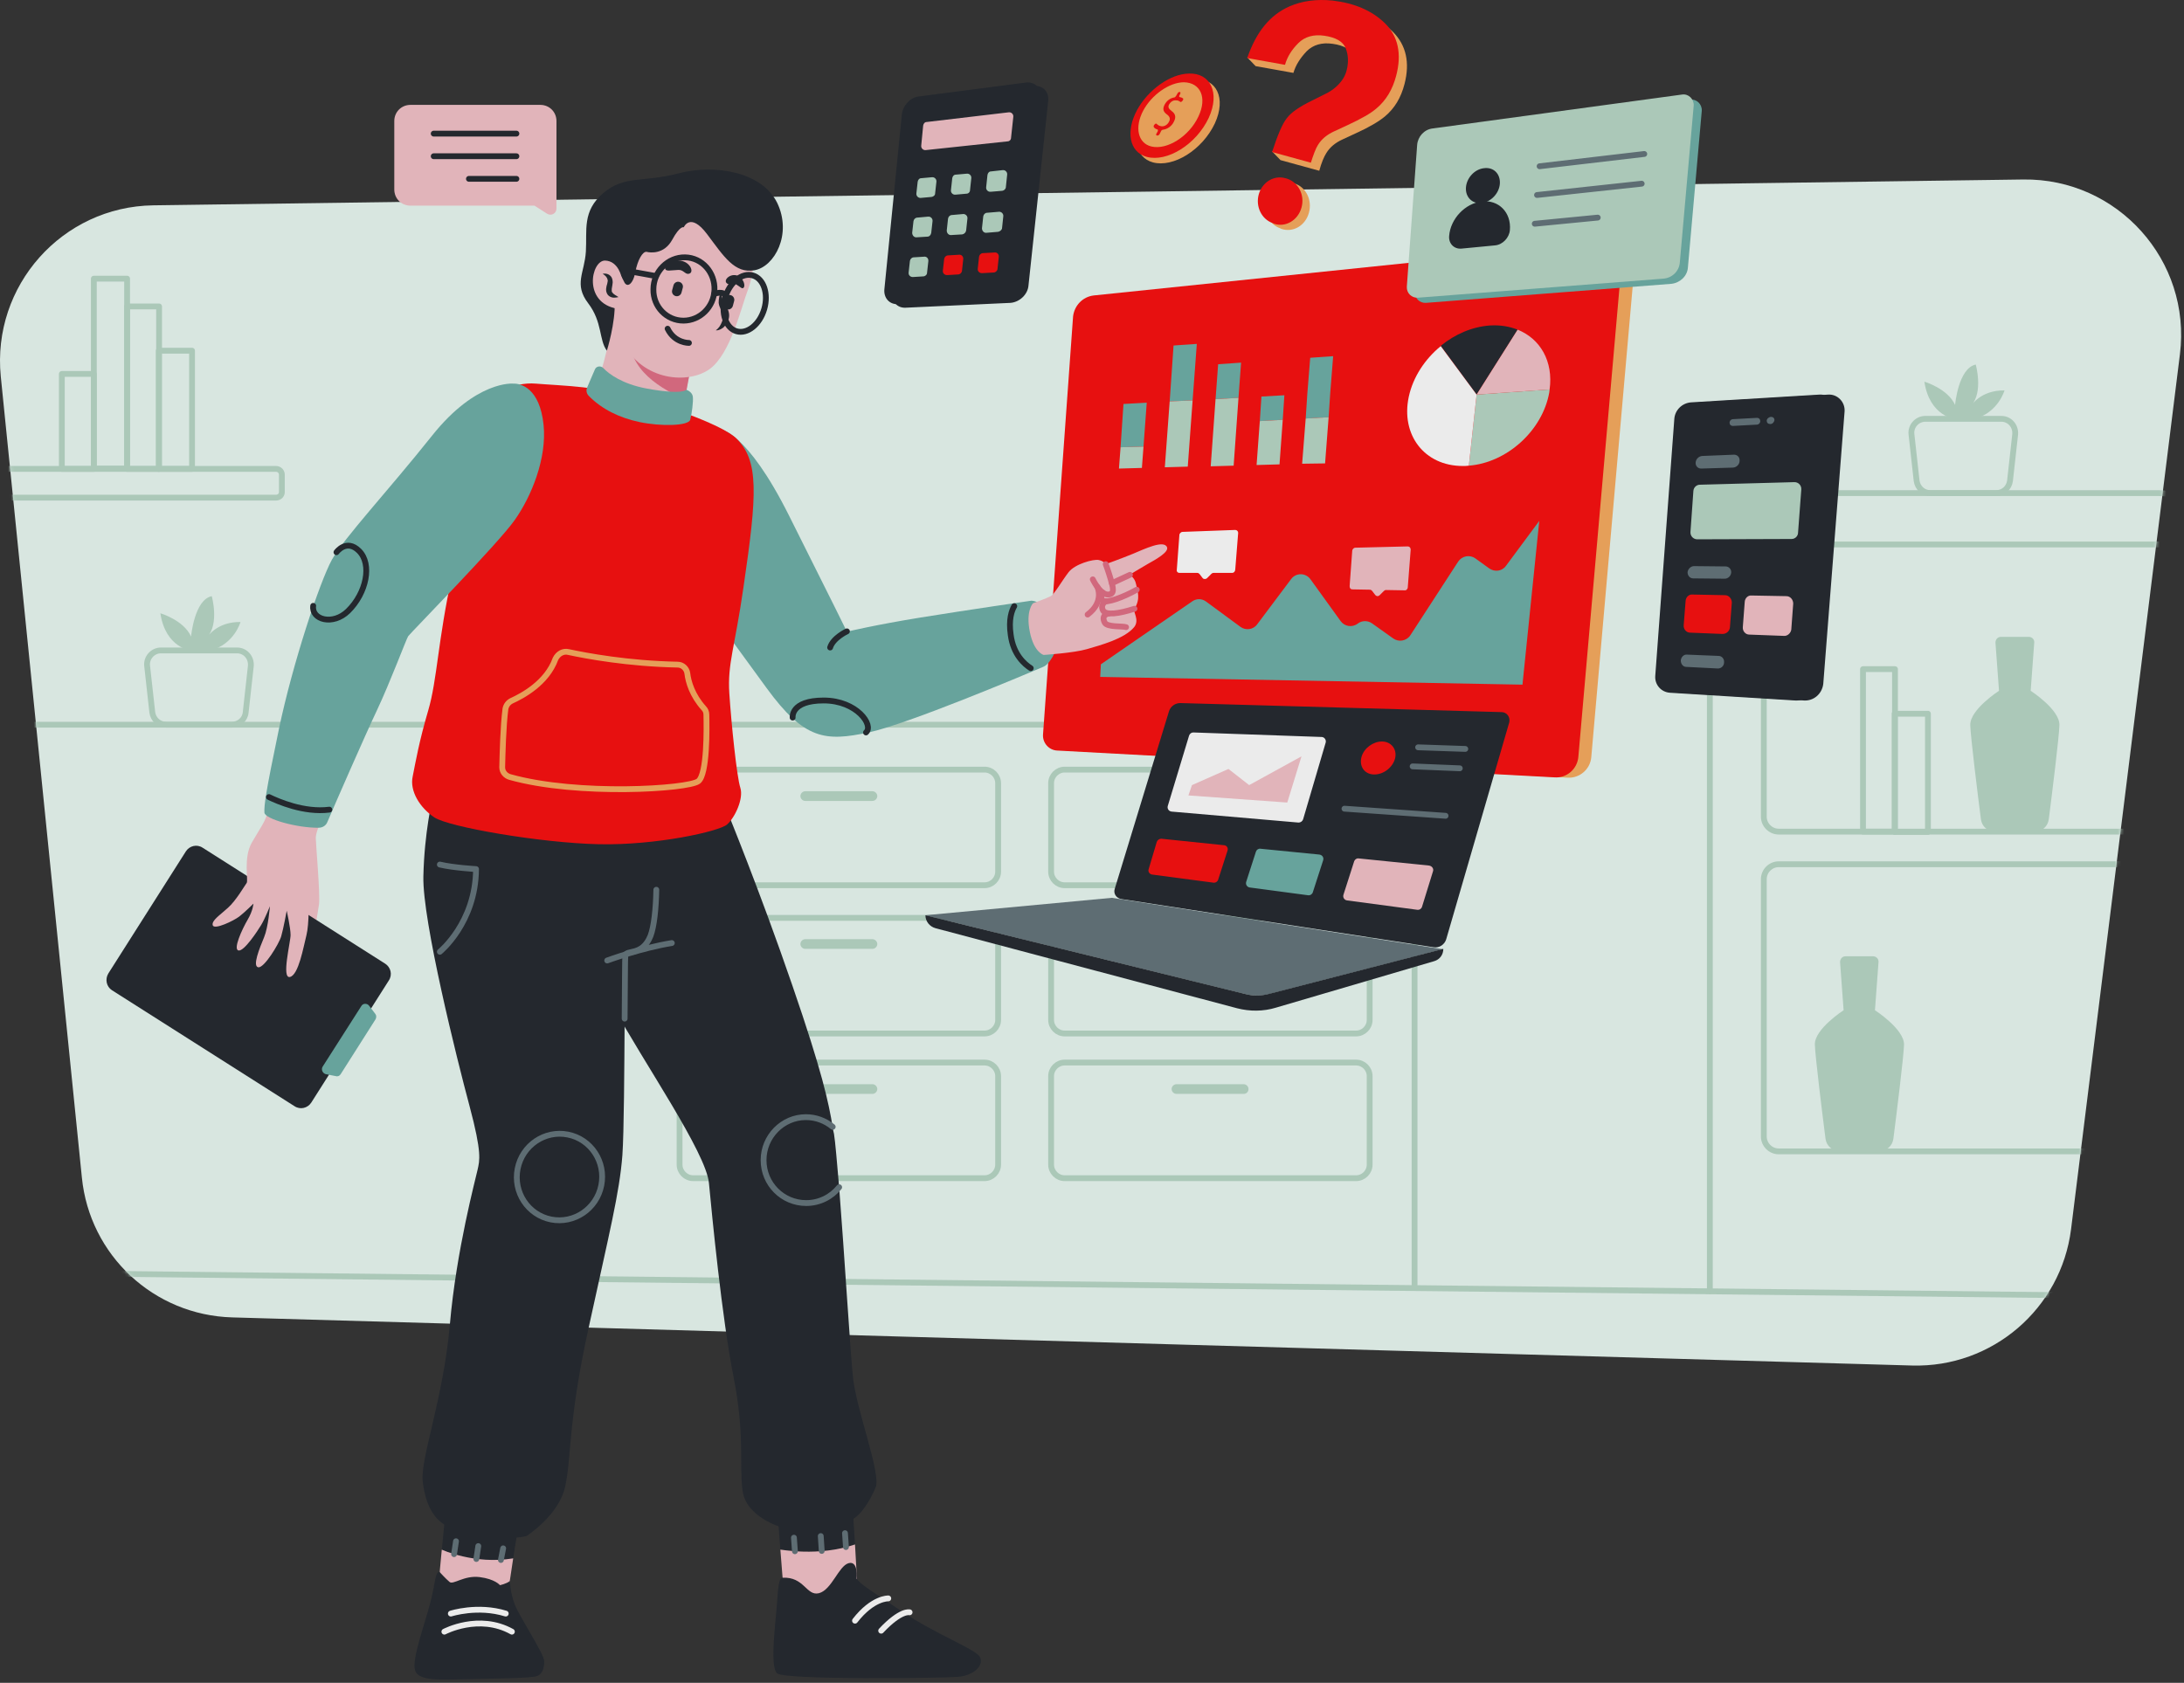 <svg width="676" height="521" viewBox="0 0 676 521" fill="none" xmlns="http://www.w3.org/2000/svg">
<rect x="0" y="0" width="676" height="521" fill="#333333" stroke="none"/>
<g opacity="0.9">
<path d="M591.842 422.77L71.843 407.87C47.642 407.17 27.742 388.67 25.343 364.57L0.242 116.57C-2.558 88.471 19.242 63.971 47.443 63.571L626.242 55.571C655.443 55.17 678.342 80.671 674.742 109.67L641.042 380.57C637.943 405.17 616.642 423.47 591.842 422.77Z" fill="#EAF9F3"/>
<mask id="mask0_301_4104" style="mask-type:alpha" maskUnits="userSpaceOnUse" x="0" y="55" width="676" height="368">
<path d="M591.842 422.77L71.843 407.87C47.642 407.17 27.742 388.67 25.343 364.57L0.242 116.57C-2.558 88.471 19.242 63.971 47.443 63.571L626.242 55.571C655.443 55.17 678.342 80.671 674.742 109.67L641.042 380.57C637.943 405.17 616.642 423.47 591.842 422.77Z" fill="#EAF9F3"/>
</mask>
<g mask="url(#mask0_301_4104)">
<path d="M436.143 434.57L437.943 475.07C437.943 483.37 431.243 490.07 422.943 490.07H7.343C-0.957 490.07 -7.657 483.37 -7.657 475.07V239.37C-7.657 231.07 -0.957 224.37 7.343 224.37H422.843C431.143 224.37 437.843 231.07 437.843 239.37V398.77" stroke="#B8D8C7" stroke-width="1.8" stroke-miterlimit="10" stroke-linecap="round" stroke-linejoin="round"/>
<path d="M529.243 399.77V167.67C529.243 159.37 535.943 152.67 544.243 152.67H668.243C676.543 152.67 683.243 159.37 683.243 167.67V511.97C683.243 520.27 676.543 526.97 668.243 526.97H544.243C535.943 526.97 529.243 520.27 529.243 511.97V437.07" stroke="#B8D8C7" stroke-width="1.8" stroke-miterlimit="10" stroke-linecap="round" stroke-linejoin="round"/>
<path d="M85.442 154.07H-4.458V145.17H85.442C86.442 145.17 87.243 145.97 87.243 146.97V152.17C87.343 153.17 86.543 154.07 85.442 154.07Z" stroke="#B8D8C7" stroke-width="1.8" stroke-miterlimit="10" stroke-linecap="round" stroke-linejoin="round"/>
<path d="M71.743 224.37H51.443C49.242 224.37 47.443 222.77 47.142 220.57L45.542 206.17C45.242 203.67 47.242 201.37 49.843 201.37H73.343C75.942 201.37 77.843 203.57 77.642 206.17L76.043 220.57C75.843 222.77 73.942 224.37 71.743 224.37Z" stroke="#B8D8C7" stroke-width="1.8" stroke-miterlimit="10" stroke-linecap="round" stroke-linejoin="round"/>
<path d="M59.243 201.47C59.243 201.47 51.243 200.67 49.643 189.87C49.643 189.87 56.843 191.97 59.143 197.07C59.143 197.07 60.143 185.67 65.543 184.57C65.543 184.57 67.943 193.07 64.143 197.27C64.143 197.27 67.043 192.47 74.443 192.57C74.443 192.57 72.543 199.37 65.243 201.37" fill="#B8D8C7"/>
<path d="M617.843 152.67H597.543C595.343 152.67 593.543 151.07 593.243 148.87L591.643 134.47C591.343 131.97 593.343 129.67 595.943 129.67H619.443C622.043 129.67 623.943 131.87 623.743 134.47L622.143 148.87C621.843 151.07 620.043 152.67 617.843 152.67Z" stroke="#B8D8C7" stroke-width="1.8" stroke-miterlimit="10" stroke-linecap="round" stroke-linejoin="round"/>
<path d="M605.243 129.77C605.243 129.77 597.243 128.97 595.643 118.17C595.643 118.17 602.843 120.27 605.143 125.37C605.143 125.37 606.143 113.97 611.543 112.87C611.543 112.87 613.943 121.37 610.143 125.57C610.143 125.57 613.043 120.77 620.443 120.87C620.443 120.87 618.543 127.67 611.243 129.67" fill="#B8D8C7"/>
<path d="M419.743 274.07H329.543C327.243 274.07 325.343 272.17 325.343 269.87V242.47C325.343 240.17 327.243 238.27 329.543 238.27H419.743C422.043 238.27 423.943 240.17 423.943 242.47V269.87C423.943 272.17 422.043 274.07 419.743 274.07Z" stroke="#B8D8C7" stroke-width="1.8" stroke-miterlimit="10" stroke-linecap="round" stroke-linejoin="round"/>
<path d="M384.943 247.97H364.143C363.343 247.97 362.643 247.27 362.643 246.47C362.643 245.67 363.343 244.97 364.143 244.97H384.943C385.743 244.97 386.443 245.67 386.443 246.47C386.443 247.27 385.843 247.97 384.943 247.97Z" fill="#B8D8C7"/>
<path d="M419.743 319.97H329.543C327.243 319.97 325.343 318.07 325.343 315.77V288.37C325.343 286.07 327.243 284.17 329.543 284.17H419.743C422.043 284.17 423.943 286.07 423.943 288.37V315.77C423.943 318.07 422.043 319.97 419.743 319.97Z" stroke="#B8D8C7" stroke-width="1.8" stroke-miterlimit="10" stroke-linecap="round" stroke-linejoin="round"/>
<path d="M384.943 293.77H364.143C363.343 293.77 362.643 293.07 362.643 292.27C362.643 291.47 363.343 290.77 364.143 290.77H384.943C385.743 290.77 386.443 291.47 386.443 292.27C386.443 293.07 385.843 293.77 384.943 293.77Z" fill="#B8D8C7"/>
<path d="M304.743 274.07H214.543C212.243 274.07 210.343 272.17 210.343 269.87V242.47C210.343 240.17 212.243 238.27 214.543 238.27H304.743C307.043 238.27 308.943 240.17 308.943 242.47V269.87C308.943 272.17 307.043 274.07 304.743 274.07Z" stroke="#B8D8C7" stroke-width="1.8" stroke-miterlimit="10" stroke-linecap="round" stroke-linejoin="round"/>
<path d="M270.043 247.97H249.243C248.443 247.97 247.743 247.27 247.743 246.47C247.743 245.67 248.443 244.97 249.243 244.97H270.043C270.843 244.97 271.543 245.67 271.543 246.47C271.543 247.27 270.843 247.97 270.043 247.97Z" fill="#B8D8C7"/>
<path d="M304.743 319.97H214.543C212.243 319.97 210.343 318.07 210.343 315.77V288.37C210.343 286.07 212.243 284.17 214.543 284.17H304.743C307.043 284.17 308.943 286.07 308.943 288.37V315.77C308.943 318.07 307.043 319.97 304.743 319.97Z" stroke="#B8D8C7" stroke-width="1.8" stroke-miterlimit="10" stroke-linecap="round" stroke-linejoin="round"/>
<path d="M270.043 293.77H249.243C248.443 293.77 247.743 293.07 247.743 292.27C247.743 291.47 248.443 290.77 249.243 290.77H270.043C270.843 290.77 271.543 291.47 271.543 292.27C271.543 293.07 270.843 293.77 270.043 293.77Z" fill="#B8D8C7"/>
<path d="M419.743 364.77H329.543C327.243 364.77 325.343 362.87 325.343 360.57V333.17C325.343 330.87 327.243 328.97 329.543 328.97H419.743C422.043 328.97 423.943 330.87 423.943 333.17V360.57C423.943 362.87 422.043 364.77 419.743 364.77Z" stroke="#B8D8C7" stroke-width="1.8" stroke-miterlimit="10" stroke-linecap="round" stroke-linejoin="round"/>
<path d="M384.943 338.67H364.143C363.343 338.67 362.643 337.97 362.643 337.17C362.643 336.37 363.343 335.67 364.143 335.67H384.943C385.743 335.67 386.443 336.37 386.443 337.17C386.443 337.97 385.843 338.67 384.943 338.67Z" fill="#B8D8C7"/>
<path d="M304.743 364.77H214.543C212.243 364.77 210.343 362.87 210.343 360.57V333.17C210.343 330.87 212.243 328.97 214.543 328.97H304.743C307.043 328.97 308.943 330.87 308.943 333.17V360.57C308.943 362.87 307.043 364.77 304.743 364.77Z" stroke="#B8D8C7" stroke-width="1.8" stroke-miterlimit="10" stroke-linecap="round" stroke-linejoin="round"/>
<path d="M270.043 338.67H249.243C248.443 338.67 247.743 337.97 247.743 337.17C247.743 336.37 248.443 335.67 249.243 335.67H270.043C270.843 335.67 271.543 336.37 271.543 337.17C271.543 337.97 270.843 338.67 270.043 338.67Z" fill="#B8D8C7"/>
<path d="M710.443 257.47H550.543C548.043 257.47 545.943 255.37 545.943 252.87V173.17C545.943 170.67 548.043 168.57 550.543 168.57H710.443C712.943 168.57 715.043 170.67 715.043 173.17V252.87C715.043 255.47 713.043 257.47 710.443 257.47Z" stroke="#B8D8C7" stroke-width="1.8" stroke-miterlimit="10" stroke-linecap="round" stroke-linejoin="round"/>
<path d="M710.443 356.47H550.543C548.043 356.47 545.943 354.37 545.943 351.87V272.17C545.943 269.67 548.043 267.57 550.543 267.57H710.443C712.943 267.57 715.043 269.67 715.043 272.17V351.87C715.043 354.37 713.043 356.47 710.443 356.47Z" stroke="#B8D8C7" stroke-width="1.8" stroke-miterlimit="10" stroke-linecap="round" stroke-linejoin="round"/>
<path d="M586.543 207.17H576.643V257.47H586.543V207.17Z" stroke="#B8D8C7" stroke-width="1.8" stroke-miterlimit="10" stroke-linecap="round" stroke-linejoin="round"/>
<path d="M596.743 220.97H586.443V257.57H596.743V220.97Z" stroke="#B8D8C7" stroke-width="1.8" stroke-miterlimit="10" stroke-linecap="round" stroke-linejoin="round"/>
<path d="M49.242 94.871H39.343V145.17H49.242V94.871Z" stroke="#B8D8C7" stroke-width="1.8" stroke-miterlimit="10" stroke-linecap="round" stroke-linejoin="round"/>
<path d="M59.443 108.57H49.143V145.17H59.443V108.57Z" stroke="#B8D8C7" stroke-width="1.8" stroke-miterlimit="10" stroke-linecap="round" stroke-linejoin="round"/>
<path d="M29.043 115.77H19.143V145.17H29.043V115.77Z" stroke="#B8D8C7" stroke-width="1.8" stroke-miterlimit="10" stroke-linecap="round" stroke-linejoin="round"/>
<path d="M39.343 86.27H29.043V145.07H39.343V86.27Z" stroke="#B8D8C7" stroke-width="1.8" stroke-miterlimit="10" stroke-linecap="round" stroke-linejoin="round"/>
<path d="M580.343 312.77L581.443 297.87C581.543 296.87 580.743 296.07 579.743 296.07H575.543H571.243C570.243 296.07 569.543 296.87 569.543 297.87L570.642 312.77C570.642 312.77 561.643 318.57 561.743 323.37C561.843 327.07 564.043 344.77 565.043 352.57C565.343 354.77 567.143 356.37 569.343 356.37H575.543H581.743C583.943 356.37 585.743 354.77 586.043 352.57C587.043 344.77 589.243 327.07 589.343 323.37C589.343 318.57 580.343 312.77 580.343 312.77Z" fill="#B8D8C7"/>
<path d="M628.543 213.87L629.643 198.97C629.743 197.97 628.943 197.17 627.943 197.17H623.643H619.343C618.343 197.17 617.643 197.97 617.643 198.97L618.743 213.87C618.743 213.87 609.743 219.67 609.843 224.47C609.943 228.17 612.143 245.87 613.143 253.67C613.443 255.87 615.243 257.47 617.443 257.47H623.643H629.843C632.043 257.47 633.843 255.87 634.143 253.67C635.143 245.87 637.343 228.17 637.443 224.47C637.543 219.67 628.543 213.87 628.543 213.87Z" fill="#B8D8C7"/>
<path d="M5.943 394.07L708.943 401.77" stroke="#B8D8C7" stroke-width="1.8" stroke-miterlimit="10" stroke-linecap="round" stroke-linejoin="round"/>
</g>
<path d="M376.042 38.17C372.142 46.471 363.142 51.971 356.842 50.27C351.342 48.77 350.342 42.27 353.842 35.77C357.242 29.57 364.042 24.57 369.942 24.471C376.442 24.27 379.642 30.27 376.042 38.17Z" fill="#F8AB5D"/>
<path d="M374.142 36.471C370.242 44.77 361.243 50.27 354.943 48.571C349.443 47.071 348.443 40.571 351.943 34.071C355.343 27.87 362.143 22.87 368.043 22.77C374.543 22.57 377.742 28.57 374.142 36.471Z" fill="#FB0C0C"/>
<path d="M370.942 36.071C368.042 42.27 361.242 46.471 356.442 45.37C352.142 44.37 351.142 39.37 353.842 34.27C356.442 29.37 361.942 25.471 366.442 25.471C371.542 25.57 373.742 30.171 370.942 36.071Z" fill="#F8AB5D"/>
<path d="M357.943 41.37L358.343 40.67C358.443 40.37 358.443 40.17 358.243 40.071C357.743 39.971 357.343 39.67 357.143 39.37C357.043 39.27 357.043 38.971 357.243 38.67L357.343 38.571C357.543 38.27 357.943 38.17 358.043 38.37C358.343 38.67 358.743 38.971 359.343 39.071C360.343 39.27 361.343 38.67 361.843 37.67C362.343 36.77 362.043 36.071 361.243 35.471C360.143 34.67 359.743 33.87 360.443 32.471C361.043 31.27 362.143 30.37 363.443 30.171C363.643 30.171 363.843 29.971 364.043 29.671L364.443 28.971C364.543 28.671 364.843 28.471 365.143 28.471C365.343 28.471 365.443 28.671 365.343 28.971L365.043 29.57C364.943 29.87 364.943 30.07 365.243 30.07C365.643 30.171 365.943 30.27 366.143 30.471C366.343 30.57 366.243 30.87 366.043 31.171L365.943 31.27C365.743 31.57 365.343 31.671 365.243 31.471C364.943 31.27 364.643 31.07 364.043 31.07C362.943 30.971 362.243 31.671 361.843 32.37C361.443 33.17 361.743 33.67 362.643 34.37C363.743 35.17 364.143 36.17 363.343 37.67C362.743 38.971 361.443 39.971 359.943 40.17C359.743 40.17 359.443 40.37 359.343 40.67L358.943 41.471C358.843 41.77 358.443 41.971 358.243 41.971C357.843 41.971 357.743 41.67 357.943 41.37Z" fill="#FB0C0C"/>
<path d="M558.343 216.87L519.543 214.47C516.843 214.27 514.843 211.97 515.043 209.27L520.943 129.67C521.143 126.97 523.343 124.77 526.143 124.57L565.843 122.17C568.743 121.97 571.143 124.47 570.943 127.37L564.343 211.77C563.943 214.87 561.343 217.07 558.343 216.87Z" fill="#22272E"/>
<path d="M555.643 216.87L516.843 214.47C514.143 214.27 512.143 211.97 512.343 209.27L518.243 129.67C518.443 126.97 520.643 124.77 523.443 124.57L563.143 122.17C566.043 121.97 568.443 124.47 568.243 127.37L561.643 211.77C561.243 214.87 558.643 217.07 555.643 216.87Z" fill="#22272E"/>
<path d="M543.743 131.47L536.343 131.87C535.743 131.87 535.343 131.47 535.343 130.87C535.343 130.27 535.843 129.77 536.443 129.77L543.843 129.37C544.443 129.37 544.843 129.77 544.843 130.37C544.843 130.97 544.343 131.47 543.743 131.47Z" fill="#63737A"/>
<path d="M548.043 131.27H547.843C547.243 131.27 546.843 130.87 546.843 130.27C546.843 129.67 547.443 129.17 548.043 129.07H548.243C548.843 129.07 549.243 129.47 549.243 130.07C549.143 130.67 548.643 131.27 548.043 131.27Z" fill="#63737A"/>
<path d="M536.443 144.77L526.543 145.07C525.543 145.07 524.743 144.27 524.843 143.17C524.943 142.07 525.843 141.27 526.843 141.17L536.743 140.77C537.743 140.77 538.543 141.57 538.443 142.67C538.443 143.77 537.543 144.67 536.443 144.77Z" fill="#63737A"/>
<path d="M533.843 179.17L524.043 179.07C523.043 179.07 522.343 178.17 522.343 177.17C522.443 176.17 523.343 175.27 524.343 175.27L534.143 175.37C535.143 175.37 535.943 176.27 535.843 177.27C535.743 178.37 534.843 179.17 533.843 179.17Z" fill="#63737A"/>
<path d="M531.743 206.97L521.943 206.47C520.943 206.47 520.243 205.57 520.243 204.47C520.343 203.47 521.143 202.57 522.143 202.67L531.943 203.07C532.943 203.07 533.743 203.97 533.643 205.07C533.643 206.17 532.743 206.97 531.743 206.97Z" fill="#63737A"/>
<path d="M554.543 166.87L525.343 166.97C524.143 166.97 523.143 165.97 523.243 164.67L524.143 151.97C524.243 150.87 525.143 150.07 526.143 150.07L555.443 149.27C556.643 149.27 557.643 150.27 557.543 151.57L556.543 164.87C556.543 165.97 555.643 166.87 554.543 166.87Z" fill="#B8D8C7"/>
<path d="M533.143 196.27L523.143 195.87C521.943 195.87 521.043 194.77 521.143 193.57L521.743 185.97C521.843 184.87 522.743 183.97 523.843 184.07L533.943 184.27C535.143 184.27 536.043 185.37 536.043 186.57L535.443 194.37C535.243 195.47 534.343 196.27 533.143 196.27Z" fill="#FB0C0C"/>
<path d="M552.143 196.87L541.443 196.47C540.243 196.47 539.343 195.37 539.443 194.17L540.043 186.27C540.143 185.17 541.043 184.27 542.143 184.37L552.943 184.57C554.143 184.57 555.043 185.67 555.043 186.87L554.443 194.97C554.243 196.07 553.243 196.97 552.143 196.87Z" fill="#F4C2C9"/>
<path d="M312.743 93.77L280.243 95.27C277.643 95.37 275.842 93.27 276.142 90.57L281.542 36.57C281.842 33.77 284.143 31.27 286.743 30.97L319.842 26.67C322.742 26.27 324.742 28.37 324.442 31.27L318.342 88.37C318.142 91.17 315.543 93.57 312.743 93.77Z" fill="#22272E"/>
<path d="M310.343 92.67L277.843 94.17C275.243 94.27 273.443 92.17 273.743 89.47L279.143 35.47C279.443 32.67 281.743 30.17 284.343 29.87L317.443 25.57C320.343 25.171 322.343 27.27 322.043 30.17L315.943 87.27C315.643 90.17 313.143 92.57 310.343 92.67Z" fill="#22272E"/>
<path d="M311.843 43.77L286.543 46.47C285.743 46.57 285.043 45.87 285.143 45.071L285.743 38.87C285.843 38.27 286.243 37.77 286.843 37.77L312.243 34.77C313.043 34.67 313.743 35.37 313.643 36.17L312.943 42.67C312.943 43.27 312.443 43.77 311.843 43.77Z" fill="#F4C2C9"/>
<path d="M288.343 60.971L285.043 61.27C284.243 61.37 283.543 60.67 283.643 59.87L284.043 56.27C284.143 55.67 284.543 55.17 285.143 55.17L288.443 54.87C289.243 54.77 289.943 55.471 289.843 56.27L289.443 59.87C289.443 60.471 288.943 60.87 288.343 60.971Z" fill="#B8D8C7"/>
<path d="M310.243 59.071L306.643 59.37C305.843 59.47 305.143 58.77 305.243 57.97L305.643 54.17C305.743 53.57 306.143 53.071 306.743 53.071L310.343 52.67C311.143 52.57 311.843 53.27 311.743 54.071L311.343 57.87C311.343 58.47 310.843 58.971 310.243 59.071Z" fill="#B8D8C7"/>
<path d="M299.143 59.97L295.743 60.27C294.943 60.37 294.243 59.67 294.343 58.87L294.743 55.17C294.843 54.57 295.243 54.071 295.843 54.071L299.243 53.77C300.043 53.67 300.743 54.37 300.643 55.17L300.243 58.87C300.243 59.47 299.743 59.97 299.143 59.97Z" fill="#B8D8C7"/>
<path d="M287.043 73.27L283.743 73.47C282.943 73.57 282.343 72.871 282.343 72.07L282.743 68.47C282.843 67.87 283.343 67.37 283.943 67.37L287.243 67.07C288.043 66.971 288.743 67.67 288.643 68.47L288.243 72.07C288.143 72.77 287.643 73.27 287.043 73.27Z" fill="#B8D8C7"/>
<path d="M308.943 71.77L305.343 72.07C304.543 72.171 303.943 71.47 303.943 70.67L304.343 66.97C304.443 66.37 304.943 65.87 305.543 65.87L309.143 65.57C309.943 65.471 310.643 66.17 310.543 66.97L310.143 70.77C310.043 71.17 309.543 71.67 308.943 71.77Z" fill="#B8D8C7"/>
<path d="M297.842 72.57L294.442 72.77C293.642 72.87 293.042 72.17 293.042 71.37L293.442 67.67C293.542 67.07 294.042 66.57 294.642 66.57L298.042 66.27C298.842 66.17 299.542 66.87 299.442 67.67L299.042 71.37C298.942 71.97 298.442 72.471 297.842 72.57Z" fill="#B8D8C7"/>
<path d="M285.743 85.57L282.543 85.77C281.743 85.77 281.143 85.17 281.243 84.37L281.643 80.77C281.743 80.17 282.243 79.67 282.843 79.67L286.043 79.47C286.843 79.37 287.443 80.07 287.343 80.87L286.943 84.47C286.943 85.07 286.343 85.57 285.743 85.57Z" fill="#B8D8C7"/>
<path d="M307.542 84.37L303.942 84.57C303.142 84.57 302.542 83.97 302.642 83.17L303.042 79.47C303.142 78.87 303.643 78.37 304.243 78.37L307.842 78.17C308.642 78.07 309.242 78.77 309.142 79.57L308.743 83.37C308.643 83.87 308.142 84.37 307.542 84.37Z" fill="#FB0C0C"/>
<path d="M296.542 84.97L293.142 85.17C292.342 85.17 291.742 84.57 291.842 83.77L292.242 80.17C292.342 79.57 292.842 79.07 293.442 79.07L296.842 78.87C297.642 78.77 298.242 79.47 298.142 80.27L297.742 83.97C297.642 84.47 297.142 84.97 296.542 84.97Z" fill="#FB0C0C"/>
<path d="M344.243 93.171L500.843 76.971C503.743 76.671 506.143 79.07 505.943 81.971L492.543 234.37C492.243 238.17 488.943 240.97 485.243 240.77L333.143 232.57C330.543 232.47 328.643 230.17 328.743 227.67L337.943 99.77C338.243 96.27 340.843 93.57 344.243 93.171Z" fill="#F8AB5D"/>
<path d="M338.543 91.471L496.943 75.07C499.843 74.77 502.343 77.171 502.043 80.171L488.543 234.27C488.243 238.07 484.943 240.97 481.143 240.67L327.243 232.37C324.643 232.27 322.643 229.97 322.843 227.37L332.143 97.971C332.543 94.57 335.143 91.871 338.543 91.471Z" fill="#FB0C0C"/>
<path d="M354.943 124.67L347.743 125.07L346.843 138.47L353.943 138.27L354.943 124.67Z" fill="#6DAFA7"/>
<path d="M346.843 138.47L346.343 145.07L353.443 144.87L353.943 138.27L346.843 138.47Z" fill="#B8D8C7"/>
<path d="M370.443 106.47L363.243 106.97L362.043 124.27L369.143 123.97L370.443 106.47Z" fill="#6DAFA7"/>
<path d="M362.043 124.27L360.543 144.67L367.643 144.47L369.143 123.97L362.043 124.27Z" fill="#B8D8C7"/>
<path d="M377.043 112.77L376.243 123.57L383.343 123.17L384.143 112.27L377.043 112.77Z" fill="#6DAFA7"/>
<path d="M376.243 123.57L374.743 144.37L381.843 144.17L383.343 123.17L376.243 123.57Z" fill="#B8D8C7"/>
<path d="M397.543 122.37L390.443 122.77L389.943 130.37L397.043 129.97L397.543 122.37Z" fill="#6DAFA7"/>
<path d="M389.943 130.37L388.943 143.97L396.043 143.77L397.043 129.97L389.943 130.37Z" fill="#B8D8C7"/>
<path d="M412.643 110.27L411.743 121.67L411.243 129.17L404.143 129.57L404.643 121.97L405.543 110.77L412.643 110.27Z" fill="#6DAFA7"/>
<path d="M404.143 129.57L403.043 143.57L410.143 143.47L411.243 129.17L404.143 129.57Z" fill="#B8D8C7"/>
<path d="M469.743 102.07L457.043 122.17L445.943 107.07C450.343 103.47 455.643 101.17 461.143 100.77C464.343 100.57 467.243 101.07 469.743 102.07Z" fill="#22272E"/>
<path d="M479.643 120.57L457.043 122.17L469.743 102.07C476.743 104.87 480.843 111.87 479.643 120.57Z" fill="#F4C2C9"/>
<path d="M479.643 120.57C479.643 120.87 479.543 121.17 479.543 121.47C477.443 133.37 466.343 143.27 454.643 144.17L457.043 122.17L479.643 120.57Z" fill="#B8D8C7"/>
<path d="M457.043 122.17L454.643 144.17C454.043 144.27 453.343 144.27 452.743 144.27C440.843 144.27 433.543 134.57 436.043 122.87C437.343 116.77 441.043 111.17 445.943 107.17L457.043 122.17Z" fill="white"/>
<path d="M476.443 161.27L471.243 211.97L340.543 209.57L340.743 205.67L369.043 186.17C370.343 185.27 372.043 185.27 373.343 186.27L383.943 194.07C385.543 195.27 387.943 194.97 389.143 193.27L399.643 179.27C401.143 177.27 404.143 177.27 405.643 179.37L414.943 192.27C416.143 193.97 418.543 194.37 420.243 193.07C421.543 192.07 423.343 192.07 424.643 192.97L431.243 197.67C432.943 198.87 435.343 198.47 436.543 196.67L451.343 173.87C452.543 172.07 454.943 171.67 456.643 172.87L460.943 175.97C462.643 177.17 464.943 176.87 466.143 175.17L476.443 161.27Z" fill="#6DAFA7"/>
<path d="M381.343 177.37H375.643C375.343 177.37 375.143 177.47 374.943 177.67L373.643 178.97C373.243 179.37 372.543 179.37 372.243 178.97L371.243 177.67C371.043 177.47 370.843 177.37 370.543 177.37H365.043C364.543 177.37 364.143 176.97 364.243 176.47L365.043 165.67C365.043 165.17 365.543 164.67 366.043 164.67L382.343 164.07C382.843 164.07 383.243 164.47 383.243 164.97L382.343 176.27C382.343 176.87 381.943 177.37 381.343 177.37Z" fill="white"/>
<path d="M434.743 182.77L429.043 182.67C428.743 182.67 428.543 182.77 428.343 182.97L427.043 184.27C426.643 184.67 426.043 184.67 425.643 184.17L424.643 182.87C424.443 182.67 424.243 182.57 423.943 182.57L418.543 182.47C418.043 182.47 417.743 182.07 417.743 181.47L418.543 170.57C418.543 170.07 419.043 169.57 419.443 169.57L435.743 169.17C436.243 169.17 436.643 169.57 436.643 170.17L435.743 181.77C435.743 182.37 435.243 182.87 434.743 182.77Z" fill="#F4C2C9"/>
<path d="M160.843 471.27C160.443 472.57 159.543 477.77 158.843 482.57C146.943 484.57 136.743 479.871 136.743 479.871C137.243 474.871 137.743 469.67 137.743 469.67C137.743 466.87 161.643 468.87 160.843 471.27Z" fill="#22272E"/>
<path d="M158.843 482.47C158.243 486.67 157.643 490.37 157.643 490.37C157.643 490.37 154.943 496.67 148.143 496.67C141.243 496.67 135.843 490.97 135.943 488.57C136.043 487.47 136.343 483.67 136.743 479.77C136.743 479.77 146.843 484.47 158.843 482.47Z" fill="#F4C2C9"/>
<path d="M136.043 486.67C136.043 486.67 137.943 488.77 139.143 489.77C140.243 490.77 143.643 487.67 148.443 488.27C153.243 488.87 154.743 490.77 154.743 490.77C154.743 490.77 156.743 490.37 157.843 489.47C157.843 489.47 157.843 492.87 159.343 496.77C160.843 500.67 168.443 512.07 168.443 514.27C168.443 516.47 167.943 518.17 166.343 518.87C164.743 519.57 154.143 519.67 145.243 519.87C136.343 520.07 129.443 520.57 128.443 517.07C127.443 513.57 131.543 502.67 133.243 495.97C134.943 489.17 134.643 486.77 136.043 486.67Z" fill="#22272E"/>
<path d="M137.543 505.17C137.543 505.17 148.243 499.47 158.443 505.17" stroke="white" stroke-width="1.8" stroke-miterlimit="10" stroke-linecap="round" stroke-linejoin="round"/>
<path d="M139.543 499.57C139.543 499.57 147.843 496.87 156.543 499.57" stroke="white" stroke-width="1.8" stroke-miterlimit="10" stroke-linecap="round" stroke-linejoin="round"/>
<path d="M264.643 478.17C253.243 482.07 241.443 479.67 241.543 479.77C241.143 474.17 240.643 468.27 240.643 468.27C242.143 464.77 263.643 463.17 263.843 464.67C263.843 465.47 264.243 472.07 264.643 478.17Z" fill="#22272E"/>
<path d="M265.243 488.77C265.243 488.77 263.743 493.47 257.243 495.87C250.743 498.27 242.443 491.77 242.343 489.87C242.243 489.07 241.943 484.47 241.543 479.77C241.543 479.67 253.243 482.07 264.643 478.17C264.943 483.67 265.243 488.77 265.243 488.77Z" fill="#F4C2C9"/>
<path d="M242.143 488.47C241.443 488.47 240.943 489.47 240.543 495.77C240.143 502.07 238.143 515.97 240.543 518.07C242.943 520.17 290.843 519.57 296.343 519.17C301.843 518.77 304.843 515.17 303.143 512.77C301.443 510.37 289.643 505.97 279.243 498.97C268.843 491.97 266.343 490.47 265.143 488.77C265.143 488.77 265.743 483.07 262.643 483.97C259.543 484.87 257.443 492.27 253.443 493.27C249.543 494.17 248.943 488.07 242.143 488.47Z" fill="#22272E"/>
<path d="M281.543 499.171C281.543 499.171 278.843 498.371 272.743 504.871" stroke="white" stroke-width="1.8" stroke-miterlimit="10" stroke-linecap="round" stroke-linejoin="round"/>
<path d="M274.943 494.871C274.943 494.871 270.143 494.67 264.643 501.77" stroke="white" stroke-width="1.8" stroke-miterlimit="10" stroke-linecap="round" stroke-linejoin="round"/>
<path d="M140.543 481.17L141.143 477.17" stroke="#63737A" stroke-width="1.8" stroke-miterlimit="10" stroke-linecap="round" stroke-linejoin="round"/>
<path d="M147.443 482.67L148.043 478.67" stroke="#63737A" stroke-width="1.8" stroke-miterlimit="10" stroke-linecap="round" stroke-linejoin="round"/>
<path d="M155.043 482.97L155.743 479.37" stroke="#63737A" stroke-width="1.8" stroke-miterlimit="10" stroke-linecap="round" stroke-linejoin="round"/>
<path d="M246.043 480.27L245.743 476.07" stroke="#63737A" stroke-width="1.8" stroke-miterlimit="10" stroke-linecap="round" stroke-linejoin="round"/>
<path d="M254.343 480.17L254.043 475.57" stroke="#63737A" stroke-width="1.8" stroke-miterlimit="10" stroke-linecap="round" stroke-linejoin="round"/>
<path d="M261.843 478.97L261.543 474.67" stroke="#63737A" stroke-width="1.8" stroke-miterlimit="10" stroke-linecap="round" stroke-linejoin="round"/>
<path d="M133.843 247.37C133.843 247.37 131.343 257.67 131.043 271.37C130.743 285.07 141.443 327.97 145.343 342.47C149.243 357.07 148.443 359.27 147.843 362.07C147.243 364.87 141.243 387.07 139.243 410.07C137.243 433.07 130.043 451.57 130.843 458.67C131.943 468.27 136.043 471.07 137.743 472.17C139.443 473.27 153.443 477.77 162.943 475.57C162.943 475.57 173.043 469.17 174.943 460.17C176.943 451.17 175.743 440.27 182.243 410.87C188.643 381.471 191.743 369.37 192.643 357.67C193.143 350.67 193.243 330.67 193.343 315.37C193.443 304.97 193.443 296.67 193.543 295.87C193.843 293.87 198.743 296.17 201.343 289.77C202.443 286.87 203.043 281.37 203.143 275.47C203.343 267.97 202.843 259.77 201.843 255.27C200.243 246.97 135.443 238.57 133.843 247.37Z" fill="#22272E"/>
<path d="M271.043 460.47C269.343 464.67 266.243 469.47 263.443 470.57C260.643 471.67 248.043 473.37 241.643 472.77C241.643 472.77 230.943 469.67 229.843 461.57C228.743 453.47 230.643 444.47 227.043 426.27C223.443 408.07 220.343 375.87 219.443 366.37C218.643 356.87 198.943 328.57 189.743 311.47C180.543 294.37 170.643 263.07 178.843 255.77C187.043 248.37 216.343 245.17 225.043 251.07C225.043 251.07 235.143 275.67 245.243 305.07C254.543 332.07 256.443 341.17 257.743 348.97C257.843 349.67 257.943 350.37 258.143 351.07C258.543 353.47 259.043 359.67 259.743 367.67C261.343 387.97 263.243 419.471 264.043 426.671C265.143 436.671 272.743 456.27 271.043 460.47Z" fill="#22272E"/>
<path d="M187.943 297.37C187.943 297.37 198.543 293.47 207.943 291.97" stroke="#63737A" stroke-width="1.8" stroke-miterlimit="10" stroke-linecap="round" stroke-linejoin="round"/>
<path d="M186.117 366.985C187.562 359.726 182.937 352.688 175.787 351.265C168.636 349.842 161.669 354.573 160.224 361.831C158.78 369.09 163.405 376.128 170.555 377.551C177.705 378.974 184.673 374.243 186.117 366.985Z" stroke="#63737A" stroke-width="1.8" stroke-miterlimit="10" stroke-linecap="round" stroke-linejoin="round"/>
<path d="M259.743 367.57C257.343 370.57 253.643 372.47 249.543 372.47C242.243 372.47 236.343 366.57 236.343 359.17C236.343 351.87 242.243 345.87 249.443 345.87C252.543 345.87 255.443 346.97 257.743 348.87" stroke="#63737A" stroke-width="1.8" stroke-miterlimit="10" stroke-linecap="round" stroke-linejoin="round"/>
<path d="M136.143 294.67C136.143 294.67 147.243 285.67 147.343 269.07C147.343 269.07 140.343 268.67 136.143 267.67" stroke="#63737A" stroke-width="1.8" stroke-miterlimit="10" stroke-linecap="round" stroke-linejoin="round"/>
<path d="M193.343 315.37C193.443 304.97 193.443 296.67 193.543 295.87C193.843 293.87 198.743 296.17 201.343 289.77C202.443 286.87 203.043 281.37 203.143 275.47" stroke="#63737A" stroke-width="1.8" stroke-miterlimit="10" stroke-linecap="round" stroke-linejoin="round"/>
<path d="M222.843 132.87C222.843 132.87 231.043 133.27 244.243 159.67C257.443 185.97 262.143 195.57 262.143 195.57C262.143 195.57 270.843 193.47 285.043 191.17C299.243 188.87 319.243 185.97 319.243 185.97C319.243 185.97 324.643 186.07 326.943 193.77C328.543 199.37 326.043 203.37 324.543 205.17C324.043 205.77 323.443 206.27 322.643 206.57C316.543 209.17 280.943 224.17 268.843 226.77C255.543 229.57 249.043 229.17 237.243 212.97C225.443 196.77 216.143 184.17 211.843 177.67C207.543 170.87 204.443 133.87 222.843 132.87Z" fill="#6DAFA7"/>
<path d="M245.343 222.17C245.343 222.17 244.643 216.87 254.943 216.87C265.243 216.87 270.543 224.57 268.043 226.77" stroke="#22272E" stroke-width="1.8" stroke-miterlimit="10" stroke-linecap="round" stroke-linejoin="round"/>
<path d="M262.143 195.47C262.143 195.47 257.843 197.47 256.943 200.47" stroke="#22272E" stroke-width="1.8" stroke-miterlimit="10" stroke-linecap="round" stroke-linejoin="round"/>
<path d="M319.743 186.77C319.743 186.77 324.143 185.17 325.243 184.57C326.343 183.97 328.743 179.77 330.743 177.17C332.743 174.57 338.443 173.07 340.043 173.37C341.643 173.67 342.243 174.67 342.243 174.67C342.243 174.67 347.243 172.87 350.643 171.47C354.043 170.07 360.343 166.97 361.243 169.47C361.743 170.97 357.843 173.17 355.143 174.67C351.843 176.57 349.643 177.97 349.643 177.97C349.643 177.97 351.243 178.77 351.643 180.87C352.043 182.97 353.143 185.27 351.143 188.47C350.543 189.37 352.843 191.87 351.043 194.17C347.943 197.87 340.443 199.77 336.443 200.97C332.343 202.17 323.043 202.77 323.043 202.77C323.043 202.77 320.043 202.07 318.743 195.57C317.443 189.07 319.743 186.77 319.743 186.77Z" fill="#F4C2C9"/>
<path d="M342.243 174.67C342.243 174.67 342.943 176.47 343.743 179.17C344.543 181.87 345.143 183.97 343.043 184.07C340.943 184.17 339.043 180.97 338.243 179.37" stroke="#E26E85" stroke-width="1.8" stroke-miterlimit="10" stroke-linecap="round" stroke-linejoin="round"/>
<path d="M339.643 181.67C339.643 181.67 341.943 186.27 336.643 190.27" stroke="#E26E85" stroke-width="1.8" stroke-miterlimit="10" stroke-linecap="round" stroke-linejoin="round"/>
<path d="M349.743 177.97L344.143 180.57" stroke="#E26E85" stroke-width="1.8" stroke-miterlimit="10" stroke-linecap="round" stroke-linejoin="round"/>
<path d="M341.343 183.47C341.343 183.47 340.343 185.07 341.343 185.97C342.343 186.87 347.843 184.87 351.843 182.57" stroke="#E26E85" stroke-width="1.8" stroke-miterlimit="10" stroke-linecap="round" stroke-linejoin="round"/>
<path d="M342.242 186.17C342.242 186.17 340.542 187.07 341.342 188.87C342.142 190.67 346.442 189.97 351.142 188.47" stroke="#E26E85" stroke-width="1.8" stroke-miterlimit="10" stroke-linecap="round" stroke-linejoin="round"/>
<path d="M343.143 189.97C343.143 189.97 340.643 190.27 341.943 192.77C342.743 194.27 347.543 193.77 348.543 194.17" stroke="#E26E85" stroke-width="1.8" stroke-miterlimit="10" stroke-linecap="round" stroke-linejoin="round"/>
<path d="M313.942 187.67C313.142 189.07 312.142 191.77 312.842 196.57C313.642 202.67 317.143 205.67 319.043 206.87" stroke="#22272E" stroke-width="1.8" stroke-miterlimit="10" stroke-linecap="round" stroke-linejoin="round"/>
<path d="M190.443 96.27C190.443 96.27 187.243 112.37 185.443 116.77C183.643 121.17 193.443 128.07 203.243 128.47C213.043 128.87 212.043 123.17 212.043 123.17L214.943 107.17C214.943 107.27 193.943 92.57 190.443 96.27Z" fill="#F4C2C9"/>
<path d="M194.843 101.07C193.443 113.27 202.243 119.17 212.043 123.77C212.043 123.47 212.043 123.17 212.043 123.17L213.643 114.67C206.343 112.27 199.943 107.07 194.843 101.07Z" fill="#E26E85"/>
<path d="M148.443 128.57C150.643 122.07 159.043 118.17 165.843 118.77C172.843 119.37 186.243 119.57 199.143 123.57C221.143 130.37 226.443 134.37 227.743 135.57C235.043 142.57 234.343 152.97 230.143 181.67C227.443 200.57 225.143 205.37 225.743 214.67C226.343 223.87 228.043 240.47 229.143 243.87C230.243 247.27 227.443 253.17 225.043 255.27C222.643 257.37 203.243 261.77 185.243 261.37C167.343 260.97 138.943 256.07 134.443 253.07C129.943 250.07 126.743 244.87 127.743 240.37C128.643 235.87 129.743 229.47 132.543 219.97C135.343 210.47 135.543 198.07 139.943 178.17C143.343 163.47 143.843 142.17 148.443 128.57Z" fill="#FB0C0C"/>
<path d="M175.943 201.87C181.543 203.07 194.343 205.47 209.743 205.77C211.243 205.77 212.543 206.97 212.743 208.47C213.043 211.07 214.243 215.27 217.843 219.27C218.343 219.77 218.643 220.47 218.643 221.27C218.743 225.47 218.943 239.67 216.143 241.87C212.943 244.27 178.943 246.47 157.843 240.57C156.443 240.17 155.443 238.97 155.443 237.57C155.543 233.47 155.743 224.87 156.443 219.47C156.643 218.37 157.343 217.47 158.343 216.97C161.643 215.47 169.243 211.47 171.943 203.97C172.743 202.37 174.343 201.47 175.943 201.87Z" stroke="#F8AB5D" stroke-width="1.8" stroke-miterlimit="10" stroke-linecap="round" stroke-linejoin="round"/>
<path d="M184.143 114.37C184.543 113.37 185.843 113.17 186.643 113.87C188.543 115.87 192.643 118.87 200.043 120.27C211.343 122.37 212.443 120.67 212.443 120.67C212.443 120.67 214.243 121.27 214.443 122.77C214.643 124.27 214.143 128.07 213.643 129.97C213.043 131.87 204.643 132.07 197.943 130.67C191.743 129.37 186.243 126.67 182.243 122.57C181.543 121.87 181.343 120.87 181.743 119.97C182.343 118.47 183.343 116.27 184.143 114.37Z" fill="#6DAFA7"/>
<path d="M233.443 77.27C233.443 79.27 233.443 84.671 231.443 89.871C229.443 95.07 226.143 109.57 219.643 114.271C213.143 118.971 198.943 118.07 192.743 105.97C186.543 93.971 188.543 81.171 191.743 70.971C194.943 60.77 208.143 57.071 219.643 61.27C231.243 65.471 233.443 72.77 233.443 77.27Z" fill="#F4C2C9"/>
<path d="M191.443 84.27C191.443 84.27 192.143 85.07 193.143 87.171C194.043 89.27 195.943 88.07 196.643 84.27C197.343 80.471 198.943 77.77 200.143 77.971C201.343 78.27 205.543 78.77 208.043 74.27C210.543 69.671 211.643 70.371 211.643 70.371C211.643 70.371 213.643 65.57 218.843 72.471C224.043 79.371 227.343 84.77 233.543 83.671C239.743 82.57 245.243 72.471 240.543 62.77C235.743 53.071 221.043 50.77 210.043 53.67C199.043 56.571 193.343 54.17 186.743 59.77C180.143 65.371 181.743 71.27 181.343 77.871C180.943 84.471 177.543 87.971 182.043 93.871C186.543 99.77 185.343 105.27 187.843 108.57C187.843 108.57 190.543 99.871 190.243 93.57C189.943 87.27 191.443 84.27 191.443 84.27Z" fill="#22272E"/>
<path d="M221.143 89.77C220.943 95.07 216.643 99.27 211.543 99.27C206.343 99.27 202.143 94.971 202.243 89.57C202.243 84.07 206.743 79.57 212.043 79.671C217.343 79.77 221.343 84.371 221.143 89.77Z" stroke="#22272E" stroke-width="1.8" stroke-miterlimit="10" stroke-linecap="round" stroke-linejoin="round"/>
<path d="M236.549 95.68C237.939 90.908 236.357 86.251 233.017 85.278C229.676 84.305 225.841 87.385 224.452 92.157C223.062 96.929 224.643 101.587 227.984 102.559C231.325 103.532 235.159 100.452 236.549 95.68Z" stroke="#22272E" stroke-width="1.8" stroke-miterlimit="10" stroke-linecap="round" stroke-linejoin="round"/>
<path d="M224.643 91.871C224.643 91.871 224.543 89.871 221.043 90.971" stroke="#22272E" stroke-width="1.8" stroke-miterlimit="10" stroke-linecap="round" stroke-linejoin="round"/>
<path d="M203.043 85.471L191.443 83.371" stroke="#22272E" stroke-width="1.8" stroke-miterlimit="10" stroke-linecap="round" stroke-linejoin="round"/>
<path d="M192.443 86.07C192.443 86.07 191.543 80.77 187.243 80.671C182.943 80.671 180.343 93.77 191.043 95.57" fill="#F4C2C9"/>
<path d="M186.543 84.77C187.443 84.57 188.543 84.77 189.243 85.77C189.543 86.27 189.643 86.871 189.643 87.471C189.643 87.77 189.543 87.971 189.543 88.27C189.543 88.471 189.443 88.671 189.443 88.871C189.343 89.27 189.343 89.57 189.343 89.871C189.343 90.171 189.343 90.371 189.543 90.57C189.843 91.07 190.643 91.471 191.443 91.971C190.543 92.171 189.543 92.371 188.543 91.671C188.043 91.371 187.743 90.671 187.643 90.171C187.543 89.57 187.643 89.07 187.743 88.57C187.843 88.371 187.843 88.07 187.943 87.871C187.943 87.671 188.043 87.57 188.043 87.371C188.143 87.07 188.143 86.77 188.043 86.57C187.943 85.871 187.343 85.27 186.543 84.77Z" fill="#22272E"/>
<path d="M223.243 90.27C223.343 91.471 223.543 92.57 223.943 93.57C224.143 94.07 224.343 94.471 224.643 94.871C224.843 95.171 225.443 95.871 225.543 96.57C225.943 98.07 225.443 99.471 224.743 100.47C224.343 100.97 223.943 101.47 223.343 101.77C222.843 102.07 222.143 102.37 221.543 102.27C222.543 101.57 223.043 100.67 223.443 99.671C223.843 98.77 223.943 97.77 223.743 96.971C223.643 96.57 223.443 96.371 223.043 95.671C222.743 95.07 222.543 94.471 222.443 93.77C222.443 92.57 222.643 91.27 223.243 90.27Z" fill="#22272E"/>
<path d="M213.243 106.17C213.243 106.17 208.843 106.27 206.643 101.77" stroke="#22272E" stroke-width="1.8" stroke-miterlimit="10" stroke-linecap="round" stroke-linejoin="round"/>
<path d="M209.143 91.671C208.343 91.471 207.843 90.671 208.043 89.871L208.443 88.371C208.643 87.57 209.443 87.07 210.243 87.27C211.043 87.471 211.543 88.27 211.343 89.07L210.943 90.57C210.743 91.371 209.943 91.871 209.143 91.671Z" fill="#22272E"/>
<path d="M225.043 95.77C224.243 95.57 223.743 94.77 223.943 93.971L224.343 92.471C224.543 91.671 225.343 91.171 226.143 91.371C226.943 91.57 227.443 92.371 227.243 93.171L226.843 94.671C226.643 95.471 225.843 95.971 225.043 95.77Z" fill="#22272E"/>
<path d="M213.143 84.77C212.043 84.971 211.543 83.471 209.943 83.57C207.443 83.671 206.043 84.171 205.843 83.07C205.743 82.27 207.643 80.77 210.043 80.671C213.543 80.671 215.143 84.471 213.143 84.77Z" fill="#22272E"/>
<path d="M225.043 87.77C225.743 88.371 226.743 87.27 227.743 87.971C229.243 88.871 229.743 89.671 230.243 88.971C230.643 88.371 230.243 86.57 228.843 85.671C226.543 84.07 223.543 86.671 225.043 87.77Z" fill="#22272E"/>
<path d="M99.043 254.97C99.043 254.97 97.743 257.77 97.743 259.47C97.743 261.17 99.143 276.87 98.743 279.97C98.243 283.07 97.343 289.17 96.743 290.07C96.143 290.97 92.543 288.17 92.443 278.77C92.343 269.37 89.143 256.47 91.843 254.97C94.543 253.47 98.243 253.77 99.043 254.97Z" fill="#F4C2C9"/>
<path d="M33.543 301.37L57.543 263.57C58.643 261.87 60.943 261.27 62.743 262.47L119.243 298.37C120.943 299.47 121.543 301.77 120.343 303.57L96.343 341.37C95.243 343.07 92.943 343.67 91.143 342.47L34.643 306.57C32.943 305.47 32.443 303.17 33.543 301.37Z" fill="#22272E"/>
<path d="M99.843 330.27L111.843 311.47C112.343 310.57 113.643 310.57 114.243 311.37L116.143 313.87C116.543 314.37 116.543 314.97 116.243 315.57L105.443 332.57C105.143 333.07 104.543 333.37 103.943 333.17L100.843 332.57C99.843 332.27 99.343 331.17 99.843 330.27Z" fill="#6DAFA7"/>
<path d="M96.343 253.97C96.343 253.97 95.743 271.37 95.642 275.07C95.543 278.67 95.743 286.07 94.843 289.57C93.942 293.07 92.442 301.87 89.743 302.47C87.043 303.07 89.942 291.67 89.942 289.47C89.942 287.27 88.743 281.97 88.743 281.97C88.743 281.97 87.743 287.47 87.043 289.87C86.343 292.27 81.743 299.77 79.942 299.47C78.043 299.17 80.343 293.57 81.743 290.17C83.043 287.07 83.543 280.57 83.543 280.57C83.543 280.57 82.043 284.37 80.843 286.37C79.642 288.37 75.543 294.57 73.843 294.27C72.043 293.97 74.942 287.67 76.642 284.77C78.343 281.87 78.442 279.77 78.442 279.77C78.442 279.77 75.743 282.47 74.043 283.77C72.343 285.07 66.343 287.97 65.843 286.47C65.442 284.97 68.043 283.37 70.543 281.07C73.043 278.87 75.743 274.17 76.343 273.37C76.942 272.67 75.243 265.57 77.942 260.87C80.642 256.17 82.243 254.27 82.942 251.07C83.543 247.97 96.043 251.67 96.343 253.97Z" fill="#F4C2C9"/>
<path d="M158.843 118.77C158.843 118.77 147.443 117.67 133.743 134.87C120.043 152.07 106.543 166.47 102.743 173.27C98.943 180.17 90.543 205.57 86.343 225.67C82.142 245.77 81.743 249.37 81.843 251.57C81.942 253.57 92.043 256.37 98.643 256.27C99.843 256.27 100.943 255.57 101.343 254.47C103.943 248.37 113.043 227.57 116.643 219.97C120.843 211.07 125.743 197.87 126.343 196.97C126.943 196.07 154.243 168.27 159.343 160.97C164.443 153.77 169.343 141.87 168.243 131.47C167.043 120.17 161.243 118.67 158.843 118.77Z" fill="#6DAFA7"/>
<path d="M104.143 170.97C104.143 170.97 107.243 166.67 111.143 170.57C115.243 174.67 113.443 183.57 107.743 189.17C103.043 193.77 96.343 191.87 96.943 187.57" stroke="#22272E" stroke-width="1.8" stroke-miterlimit="10" stroke-linecap="round" stroke-linejoin="round"/>
<path d="M83.243 246.77C85.943 248.07 94.043 251.67 101.943 250.67" stroke="#22272E" stroke-width="1.8" stroke-miterlimit="10" stroke-linecap="round" stroke-linejoin="round"/>
<path d="M345.043 275.17L361.843 220.17C362.343 218.67 363.743 217.67 365.343 217.67L464.743 220.47C466.443 220.47 467.543 222.07 467.143 223.67L447.643 290.77C447.143 292.47 445.443 293.57 443.743 293.27L347.243 278.37C345.543 278.17 344.543 276.67 345.043 275.17Z" fill="#22272E"/>
<path d="M344.143 277.97L286.343 283.37L385.443 307.77C387.843 308.37 390.343 308.37 392.743 307.77L446.543 293.87L344.143 277.97Z" fill="#63737A"/>
<path d="M385.543 307.77L286.443 283.37C286.443 285.27 287.743 286.87 289.543 287.37L382.943 312.17C386.843 313.17 391.043 313.17 394.943 311.97L443.943 297.57C445.643 297.07 446.743 295.57 446.743 293.77L392.943 307.67C390.343 308.37 387.843 308.37 385.543 307.77Z" fill="#22272E"/>
<path d="M410.342 229.87L403.342 253.67C403.142 254.27 402.542 254.67 401.942 254.67L362.642 251.27C361.742 251.17 361.242 250.37 361.442 249.57L368.042 227.77C368.242 227.17 368.742 226.77 369.342 226.77L409.042 228.17C409.942 228.17 410.542 229.07 410.342 229.87Z" fill="white"/>
<path d="M402.842 234.17L398.442 248.47L367.842 246.27L368.942 243.07L380.242 238.07L386.642 243.07L402.842 234.17Z" fill="#F4C2C9"/>
<path d="M379.942 263.37L377.042 272.37C376.842 272.97 376.242 273.37 375.542 273.27L356.642 270.77C355.842 270.67 355.242 269.87 355.542 269.07L358.042 260.67C358.242 260.07 358.842 259.67 359.442 259.67L378.742 261.67C379.642 261.67 380.242 262.47 379.942 263.37Z" fill="#FB0C0C"/>
<path d="M409.542 266.37L406.342 276.27C406.142 276.87 405.542 277.27 404.842 277.17L386.842 274.77C386.042 274.67 385.442 273.87 385.742 272.97L388.742 263.67C388.942 263.07 389.542 262.67 390.142 262.77L408.342 264.57C409.242 264.67 409.842 265.47 409.542 266.37Z" fill="#6DAFA7"/>
<path d="M443.543 269.77L440.143 280.77C439.943 281.37 439.343 281.77 438.643 281.67L416.943 278.77C416.143 278.67 415.543 277.87 415.843 276.97L419.143 266.67C419.343 266.07 419.943 265.67 420.543 265.77L442.243 267.97C443.243 268.07 443.843 268.97 443.543 269.77Z" fill="#F4C2C9"/>
<path d="M431.842 234.67C431.142 237.67 428.042 239.97 425.042 239.77C422.142 239.57 420.642 237.07 421.442 234.27C422.242 231.57 425.042 229.57 427.742 229.57C430.542 229.57 432.442 231.87 431.842 234.67Z" fill="#FB0C0C"/>
<path d="M438.943 231.37L453.543 231.87" stroke="#63737A" stroke-width="1.8" stroke-miterlimit="10" stroke-linecap="round" stroke-linejoin="round"/>
<path d="M416.143 250.37L447.443 252.57" stroke="#63737A" stroke-width="1.8" stroke-miterlimit="10" stroke-linecap="round" stroke-linejoin="round"/>
<path d="M437.243 237.27L451.843 237.87" stroke="#63737A" stroke-width="1.8" stroke-miterlimit="10" stroke-linecap="round" stroke-linejoin="round"/>
<path d="M517.343 87.87L441.343 93.77C439.443 93.87 437.843 92.37 437.943 90.37L441.143 46.47C441.343 43.87 443.343 41.67 445.943 41.37L523.143 30.87C525.143 30.57 526.843 32.27 526.743 34.27L522.443 82.87C522.243 85.47 520.043 87.57 517.343 87.87Z" fill="#6DAFA7"/>
<path d="M514.843 86.27L438.843 92.171C436.943 92.27 435.343 90.77 435.443 88.77L438.643 44.87C438.843 42.27 440.843 40.071 443.443 39.77L520.643 29.27C522.643 28.971 524.343 30.671 524.243 32.67L519.943 81.27C519.743 83.971 517.543 86.07 514.843 86.27Z" fill="#B8D8C7"/>
<path d="M464.243 56.87C464.043 59.87 461.443 62.571 458.543 62.87C455.643 63.17 453.543 60.971 453.743 58.071C453.943 55.071 456.443 52.37 459.343 52.071C462.343 51.67 464.443 53.87 464.243 56.87Z" fill="#22272E"/>
<path d="M462.743 75.971L452.343 76.971C450.043 77.171 448.343 75.371 448.543 73.07C448.943 67.77 453.443 62.971 458.643 62.37C463.843 61.77 467.843 65.77 467.343 71.27C467.143 73.57 465.143 75.77 462.743 75.971Z" fill="#22272E"/>
<path d="M476.542 51.471L508.943 47.67" stroke="#63737A" stroke-width="1.8" stroke-miterlimit="10" stroke-linecap="round" stroke-linejoin="round"/>
<path d="M475.743 60.37L508.143 56.87" stroke="#63737A" stroke-width="1.8" stroke-miterlimit="10" stroke-linecap="round" stroke-linejoin="round"/>
<path d="M475.042 69.27L494.542 67.371" stroke="#63737A" stroke-width="1.8" stroke-miterlimit="10" stroke-linecap="round" stroke-linejoin="round"/>
<path d="M431.142 9.87C427.242 5.97 421.743 3.67 414.943 2.87C409.943 2.27 405.542 2.87 401.642 4.67C396.842 6.77 393.242 10.47 390.542 15.87L386.042 17.77L388.642 20.47L400.342 22.57C401.042 20.171 402.443 17.97 404.443 15.87C406.443 13.87 409.142 13.07 412.542 13.57C416.042 14.07 418.242 15.37 419.142 17.47C420.042 19.57 420.143 21.87 419.443 24.17C418.843 26.17 417.742 27.97 416.042 29.47C415.042 30.37 413.942 31.07 412.642 31.67L408.642 33.67C404.742 35.57 402.142 37.37 400.842 39.17C399.942 40.47 398.842 42.571 397.742 45.571L393.742 46.87L396.342 49.571L408.342 52.87C409.042 50.27 409.842 48.47 410.542 47.37C411.642 45.57 413.342 44.17 415.542 43.17L419.642 41.27C423.842 39.37 426.842 37.571 428.642 36.071C431.642 33.571 433.642 30.27 434.742 25.97C436.442 19.37 435.242 13.97 431.142 9.87Z" fill="#F8AB5D"/>
<path d="M400.543 56.77L400.143 56.67C396.643 55.67 392.943 57.87 391.943 61.67C390.843 65.47 392.743 69.47 396.243 70.67L396.643 70.87C400.243 72.07 404.043 69.87 405.143 65.87C406.243 61.87 404.143 57.77 400.543 56.77Z" fill="#F8AB5D"/>
<path d="M399.142 1.97C403.042 0.27 407.443 -0.33 412.443 0.17C419.243 0.97 424.642 3.27 428.642 7.17C432.742 11.171 433.942 16.671 432.142 23.471C431.042 27.671 429.042 31.07 426.042 33.571C424.342 35.071 421.342 36.77 417.042 38.77L412.943 40.67C410.743 41.67 409.043 43.071 407.943 44.87C407.243 45.971 406.542 47.87 405.742 50.37L393.742 47.071C395.442 41.87 396.842 38.471 398.242 36.67C399.542 34.87 402.142 33.071 406.042 31.171L410.042 29.171C411.342 28.57 412.543 27.77 413.443 26.971C415.143 25.471 416.342 23.77 416.842 21.671C417.442 19.27 417.342 17.07 416.542 14.97C415.742 12.87 413.443 11.57 409.943 11.07C406.543 10.57 403.842 11.37 401.842 13.37C399.842 15.37 398.442 17.57 397.742 20.07L386.042 17.971C388.842 9.87 393.042 4.67 399.142 1.97ZM397.842 55.17L398.242 55.27C401.842 56.37 403.942 60.37 402.842 64.27C401.742 68.27 397.842 70.471 394.342 69.27L393.943 69.07C390.443 67.871 388.542 63.87 389.642 60.071C390.742 56.37 394.342 54.17 397.842 55.17Z" fill="#FB0C0C"/>
<path d="M127.042 63.67H165.442L169.342 66.171C170.642 66.971 172.242 66.07 172.242 64.57V37.471C172.242 34.67 170.042 32.471 167.242 32.471H127.042C124.242 32.471 122.042 34.67 122.042 37.471V58.67C122.042 61.471 124.242 63.67 127.042 63.67Z" fill="#F4C2C9"/>
<path d="M159.842 41.37H134.242" stroke="#22272E" stroke-width="1.8" stroke-miterlimit="10" stroke-linecap="round" stroke-linejoin="round"/>
<path d="M159.842 48.37H134.242" stroke="#22272E" stroke-width="1.8" stroke-miterlimit="10" stroke-linecap="round" stroke-linejoin="round"/>
<path d="M159.842 55.37H145.142" stroke="#22272E" stroke-width="1.8" stroke-miterlimit="10" stroke-linecap="round" stroke-linejoin="round"/>
</g>
</svg>
